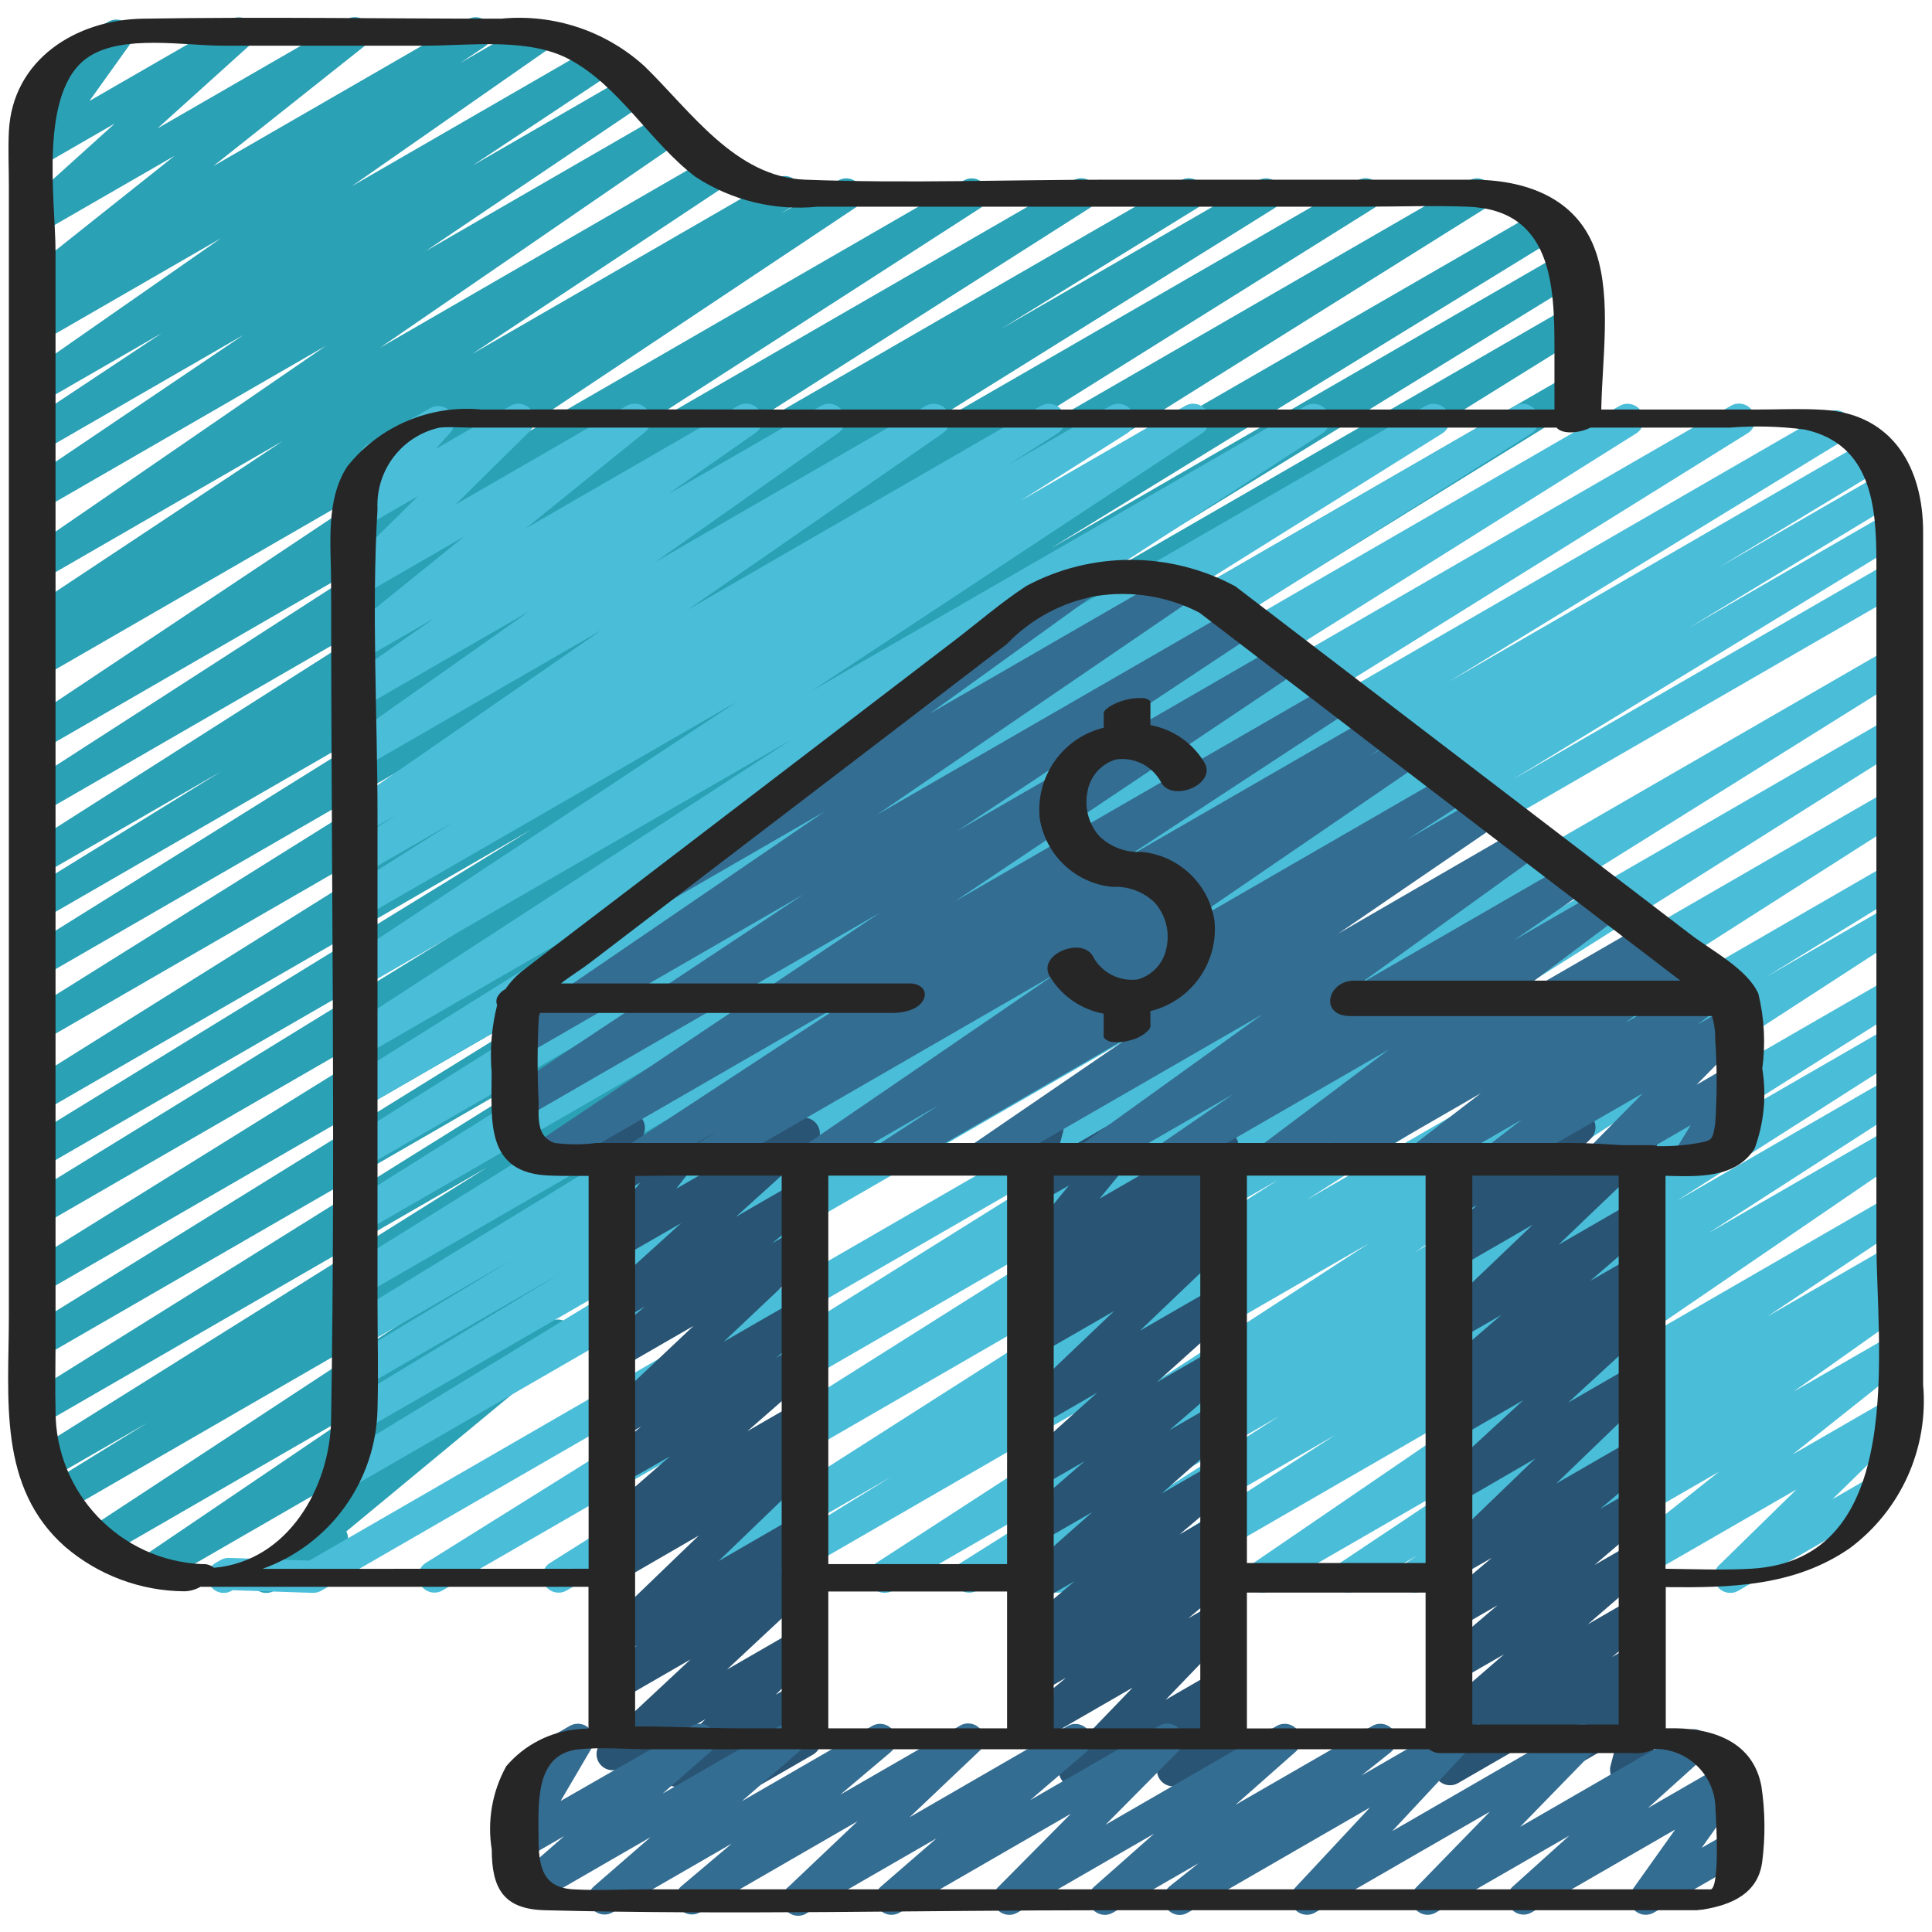 <!-- icon666.com - MILLIONS vector ICONS FREE --><svg viewBox="0 0 60 60" xmlns="http://www.w3.org/2000/svg"><g id="Page-1" fill="none" fill-rule="evenodd"><g id="027---Bank-Folder" fill-rule="nonzero"><path id="Path" d="m8.268 49.47c-.211-0-.399-.132-.47-.33-.071-.198-.011-.42.151-.555l4.472-3.7-7.466 4.309c-.232.127-.523.051-.664-.173-.141-.224-.082-.52.134-.673l6.808-4.615-8.005 4.622c-.234.131-.529.054-.669-.174s-.077-.526.144-.676l12.067-7.926-12.751 7.361c-.236.133-.535.054-.675-.179-.139-.233-.067-.534.162-.679l3.079-1.9-3.061 1.765c-.235.127-.529.047-.667-.182-.138-.229-.071-.526.152-.674l14.127-8.841-13.856 8c-.235.124-.525.043-.662-.185-.137-.228-.072-.522.148-.671l19.806-12.359-19.292 11.138c-.236.128-.53.047-.668-.183-.137-.23-.069-.528.156-.675l20.162-12.479-19.65 11.345c-.236.133-.535.054-.675-.179-.139-.233-.067-.534.162-.679l21.777-13.534-21.264 12.276c-.235.124-.527.042-.663-.186-.136-.229-.069-.524.152-.672l16.815-10.336-16.304 9.413c-.235.124-.527.042-.663-.186-.136-.229-.069-.524.152-.672l15.745-9.671-15.234 8.795c-.236.136-.538.058-.678-.176-.14-.234-.068-.537.163-.681l21.226-13.293-20.711 11.958c-.153.092-.344.095-.5.009-.156-.087-.254-.25-.258-.429s.09-.346.243-.438l17.535-10.97-17.02 9.825c-.234.119-.521.037-.656-.188-.135-.225-.073-.517.142-.667l13.464-8.4-12.95 7.475c-.236.128-.53.047-.668-.183-.137-.23-.069-.528.156-.675l6.107-3.763-5.6 3.231c-.235.135-.535.057-.676-.175s-.071-.534.158-.68l13.063-8.315-12.541 7.242c-.234.129-.529.051-.668-.178-.139-.228-.074-.526.148-.675l11.982-7.723-11.462 6.619c-.234.133-.53.057-.672-.171s-.078-.528.145-.678l12.316-8.208-11.789 6.804c-.236.136-.538.058-.678-.176-.14-.234-.068-.537.163-.681l.464-.291c-.238.104-.516.009-.64-.22-.124-.228-.052-.514.165-.656l8.024-5.323-7.5 4.328c-.232.128-.523.053-.664-.171s-.084-.519.131-.673l9.378-6.446-8.843 5.105c-.23.115-.51.036-.647-.182s-.086-.504.118-.661l6.814-4.6-6.285 3.629c-.233.129-.526.052-.667-.174-.14-.226-.078-.523.141-.675l4.277-2.838-3.751 2.165c-.232.133-.527.06-.671-.165-.143-.226-.084-.524.135-.678l6.117-4.264-5.581 3.22c-.234.133-.53.057-.672-.171s-.078-.528.145-.678l.757-.5-.23.131c-.227.129-.514.063-.661-.153-.147-.216-.103-.508.1-.671l4.706-3.74-4.145 2.39c-.22.12-.495.058-.642-.144-.148-.202-.123-.482.057-.656l2.871-2.592-2.286 1.319c-.204.117-.461.077-.62-.097-.158-.174-.174-.434-.037-.626l1.247-1.745c-.232.096-.499.005-.624-.212-.138-.239-.056-.545.183-.683l1.933-1.116c.204-.118.462-.078.621.096s.174.436.037.627l-1.242 1.737 4.398-2.536c.22-.12.495-.058.642.144.148.202.123.482-.057.656l-2.871 2.589 5.877-3.389c.226-.131.516-.065.663.151.148.216.104.509-.1.673l-4.708 3.737 7.906-4.561c.233-.131.528-.055.669.172.141.227.079.525-.141.676l-.759.506 2.204-1.275c.231-.128.522-.054.664.169s.086.518-.128.673l-6.113 4.263 7.511-4.336c.234-.136.534-.061.676.169s.076.532-.15.681l-4.288 2.846 4.828-2.787c.233-.135.532-.061.675.168.143.229.078.53-.146.68l-6.813 4.595 7.431-4.29c.233-.138.533-.066.678.163s.081.531-.144.682l-9.381 6.445 10.359-5.982c.235-.146.543-.073.689.162s.073.543-.162.689l-8.021 5.323 9.445-5.453c.237-.142.544-.066.686.171.142.237.066.544-.171.686l-.395.248 1.81-1.043c.233-.127.524-.05.664.175.14.225.08.521-.137.673l-12.314 8.205 15.685-9.053c.234-.127.526-.048.665.179.139.227.076.523-.144.673l-11.976 7.717 14.849-8.569c.235-.131.532-.053.671.177.14.23.072.529-.152.677l-13.064 8.313 15.884-9.167c.236-.133.535-.054.675.179.139.233.067.534-.162.679l-6.091 3.753 7.986-4.611c.235-.127.529-.047.667.182.138.229.071.526-.152.674l-13.478 8.405 16.048-9.261c.236-.132.533-.053.673.178.139.231.07.531-.157.678l-17.532 10.967 20.485-11.823c.235-.127.529-.047.667.182.138.229.071.526-.152.674l-21.224 13.288 22.946-13.244c.236-.128.53-.047.668.183.137.23.069.528-.156.675l-15.751 9.671 15.938-9.2c.237-.141.544-.064.685.174s.064.544-.173.685l-16.816 10.333 16.457-9.5c.235-.126.528-.045.665.184.137.229.07.525-.152.673l-21.776 13.533 21.268-12.278c.235-.122.524-.04.66.187.136.227.071.521-.148.67l-20.156 12.476 16.306-9.414c.235-.124.525-.043.662.185.137.228.072.522-.148.671l-19.804 12.36 12.861-7.428c.236-.132.533-.053.673.178.139.231.07.531-.157.678l-14.132 8.844 7.919-4.571c.236-.128.53-.047.668.183.137.23.069.528-.156.675l-4.276 2.64c.191-.019.377.071.479.234.142.23.076.532-.151.681l-12.078 7.935 5.011-2.892c.232-.127.523-.051.664.173.141.224.082.52-.134.673l-6.806 4.612.59-.34c.225-.127.509-.062.656.149.147.212.11.501-.087.668l-6.889 5.7c.123.237.037.529-.194.663l-2.043 1.177c-.076.045-.162.069-.25.07z" fill="#2aa1b5"></path><path id="Path" d="m6.946 49.47c-.226-0-.424-.152-.483-.371-.059-.219.037-.449.233-.562l.153-.088c.081-.046.173-.069.266-.067l2.49.083 49.115-28.356c.236-.13.532-.05.67.181.138.231.069.529-.156.676l-21.214 13.257 20.7-11.951c.236-.132.533-.053.673.178.139.231.07.531-.157.678l-20.068 12.661 19.552-11.289c.234-.127.527-.048.666.18.138.228.073.524-.148.674l-18.66 11.908 18.142-10.474c.235-.124.527-.042.663.186.136.229.069.524-.152.672l-4.376 2.69 3.865-2.231c.236-.144.543-.07.688.166s.07.543-.166.688l-15.316 9.935 14.794-8.541c.235-.125.526-.045.664.183.137.228.073.523-.148.672l-6.814 4.293 6.3-3.636c.235-.135.535-.057.676.175.141.232.071.534-.158.68l-7.167 4.574 6.65-3.839c.234-.129.529-.051.668.178.139.228.074.526-.148.675l-6.185 3.986 5.665-3.27c.232-.129.525-.054.666.171.142.225.083.521-.134.674l-8.9 6.083 8.371-4.832c.234-.133.53-.057.672.171s.078.528-.145.678l-4.364 2.915 3.837-2.215c.234-.133.532-.057.673.173.141.229.075.529-.149.678l-.455.3c.222-.082.472.001.6.2.144.225.086.523-.132.677l-3.563 2.521 3.021-1.743c.227-.129.514-.063.661.153.147.216.103.508-.1.671l-3.611 2.87 3.05-1.76c.218-.126.496-.07.648.131.152.2.132.483-.048.659l-2.408 2.357 1.171-.676c.155-.099.352-.104.512-.015.16.09.259.26.256.443s-.105.351-.268.436l-4.6 2.658c-.218.126-.496.07-.648-.131-.152-.2-.132-.483.048-.659l2.408-2.356-5.456 3.144c-.227.132-.517.066-.664-.151-.148-.217-.103-.511.102-.673l3.611-2.87-6.4 3.694c-.23.125-.517.051-.659-.169-.141-.22-.089-.512.12-.67l3.559-2.529-5.834 3.368c-.234.131-.529.054-.669-.174-.141-.228-.077-.526.144-.676l.364-.239-1.887 1.089c-.233.127-.524.05-.664-.175-.14-.225-.08-.521.137-.673l4.368-2.917-6.525 3.765c-.232.129-.525.054-.666-.171-.142-.225-.083-.521.134-.674l8.9-6.083-12 6.928c-.234.127-.526.048-.665-.179-.139-.227-.076-.523.144-.673l6.181-3.983-8.375 4.835c-.235.131-.532.053-.671-.177-.14-.23-.072-.529.152-.677l7.156-4.567-9.39 5.421c-.235.129-.53.05-.669-.179-.139-.229-.072-.528.152-.676l6.82-4.294-8.92 5.149c-.235.136-.535.061-.677-.171-.142-.231-.073-.534.154-.681l15.318-9.936-18.686 10.788c-.236.128-.53.047-.668-.183-.137-.23-.069-.528.156-.675l4.369-2.686-6.138 3.544c-.235.131-.532.053-.671-.177-.14-.23-.072-.529.152-.677l18.663-11.906-22.106 12.76c-.235.129-.53.05-.669-.179-.139-.229-.072-.528.152-.676l20.072-12.66-23.415 13.515c-.235.127-.529.047-.667-.182-.138-.229-.071-.526.152-.674l21.212-13.253-24.444 14.109c-.081.046-.173.069-.266.068l-2.49-.083-.025.015c-.077.046-.165.07-.254.07z" fill="#4abdd8"></path><path id="Path" d="m10.679 46.244c-.224-0-.421-.149-.481-.365-.061-.216.03-.445.221-.562l12.227-7.452-11.366 6.563c-.238.141-.544.062-.685-.176-.141-.238-.062-.544.176-.685l6.6-4-6.091 3.521c-.236.129-.532.047-.669-.185-.137-.232-.066-.53.16-.675l5.117-3.095-4.608 2.66c-.236.126-.529.044-.666-.186-.137-.23-.068-.527.156-.673l12.281-7.512-11.771 6.8c-.237.142-.544.065-.686-.172-.142-.237-.065-.544.172-.686l17.448-10.864-16.934 9.774c-.235.127-.529.047-.667-.182-.138-.229-.071-.526.152-.674l16.623-10.436-16.108 9.3c-.235.125-.526.045-.664-.183-.137-.228-.073-.523.148-.672l13.977-8.794-13.461 7.767c-.235.124-.525.043-.662-.185-.137-.228-.072-.522.148-.671l9.319-5.826-8.806 5.084c-.234.131-.53.054-.67-.175s-.075-.527.148-.677l13.805-8.969-13.283 7.673c-.233.125-.523.048-.662-.177s-.079-.519.137-.672l12.137-8.015-11.612 6.7c-.234.124-.524.043-.661-.183-.137-.227-.074-.521.144-.671l3.314-2.1-2.8 1.614c-.234.124-.524.043-.661-.183-.137-.227-.074-.521.144-.671l1.557-.99-1.04.6c-.232.131-.526.057-.668-.168-.142-.225-.083-.522.134-.676l7.936-5.492-7.4 4.273c-.232.138-.532.066-.677-.161-.145-.228-.083-.53.14-.682l5.7-4.019-5.161 2.98c-.232.138-.532.066-.677-.161-.145-.228-.083-.53.14-.682l2.736-1.913-2.2 1.269c-.226.13-.514.065-.662-.15-.148-.215-.105-.507.098-.672l3.7-2.989-3.137 1.811c-.218.124-.494.068-.645-.132-.152-.199-.132-.48.045-.657l2.308-2.279-1.7.98c-.213.123-.484.072-.638-.119-.155-.191-.147-.466.017-.649l.837-.927c-.181-.068-.306-.233-.323-.426-.016-.192.079-.377.246-.474l1.933-1.116c.213-.121.482-.071.636.12.154.19.148.464-.015.647l-.446.5 2.322-1.34c.217-.122.492-.066.643.133.151.198.133.478-.043.655l-2.308 2.278 5.317-3.068c.226-.127.511-.061.658.152.147.213.106.504-.094.669l-3.7 2.989 6.6-3.81c.231-.131.525-.058.668.166.143.224.085.521-.131.676l-2.735 1.914 4.775-2.756c.23-.126.519-.052.66.169.142.221.088.514-.122.671l-5.7 4.018 8.418-4.858c.231-.126.521-.051.662.171.141.223.085.517-.128.672l-7.932 5.49 10.972-6.333c.234-.127.527-.048.666.18.138.228.073.524-.148.674l-1.553.987 3.189-1.841c.234-.127.527-.048.666.18.138.228.073.524-.148.674l-3.317 2.1 5.123-2.954c.233-.129.526-.052.667.174.14.226.078.523-.141.675l-12.139 8.012 15.357-8.861c.233-.125.524-.047.663.179.139.226.077.521-.141.672l-13.808 8.97 17.012-9.821c.235-.127.529-.047.667.182.138.229.071.526-.152.674l-9.317 5.824 11.572-6.68c.235-.125.526-.045.664.183.137.228.073.523-.148.672l-13.979 8.8 16.716-9.655c.235-.127.529-.047.667.182.138.229.071.526-.152.674l-16.621 10.432 19.556-11.288c.236-.136.538-.058.678.176.14.234.068.537-.163.681l-17.451 10.86 19.949-11.517c.236-.126.529-.044.666.186.137.23.068.527-.156.673l-12.279 7.509 12.985-7.5c.236-.129.532-.047.669.185.137.232.066.53-.16.675l-5.108 3.09 5.145-2.971c.238-.141.544-.062.685.176s.062.544-.176.685l-6.607 4 6.283-3.627c.235-.123.526-.04.661.189.135.228.069.523-.152.67l-12.244 7.467 11.739-6.776c.237-.124.531-.039.665.193.134.232.061.528-.165.672l-48.291 27.881c-.076.044-.162.067-.25.067z" fill="#4abdd8"></path><g fill="#295474"><path id="Path" d="m21.007 55.49c-.202-0-.385-.122-.462-.309-.077-.187-.034-.402.109-.545l1.255-1.246-2.629 1.517c-.221.13-.504.072-.656-.134s-.124-.494.065-.666l2.756-2.572-2.165 1.25c-.225.127-.51.061-.657-.152-.147-.213-.107-.502.092-.668l1.069-.869-.5.291c-.219.132-.502.077-.657-.127s-.13-.491.057-.666l3.016-2.905-2.417 1.4c-.227.126-.512.057-.657-.158-.145-.215-.102-.505.1-.668l.434-.341c-.224.058-.458-.045-.567-.25-.108-.204-.063-.456.111-.609l2.1-1.834-1.524.871c-.225.129-.512.064-.659-.15-.147-.214-.107-.505.093-.67l1.2-.978-.629.362c-.221.134-.508.078-.661-.129s-.124-.498.068-.671l2.844-2.686-2.251 1.3c-.225.128-.51.063-.657-.15-.147-.212-.109-.502.089-.668l1.312-1.082-.744.429c-.22.121-.496.06-.644-.143s-.123-.484.058-.657l2.454-2.22-1.873 1.077c-.207.119-.469.075-.626-.105-.157-.18-.164-.446-.018-.635l1.242-1.595-.6.345c-.178.103-.401.086-.562-.043-.161-.129-.226-.343-.165-.539l.231-.738c-.077-.044-.142-.109-.186-.186-.138-.239-.056-.544.182-.682l.5-.291c.178-.103.402-.087.563.042.161.129.227.343.165.54l-.123.391 1.708-.985c.207-.119.469-.075.626.105.157.18.164.446.018.635l-1.235 1.595 3.722-2.148c.22-.121.496-.06.644.143s.123.484-.058.657l-2.454 2.22 1.871-1.08c.225-.128.51-.063.657.15.147.212.109.502-.089.668l-1.313 1.083.747-.43c.221-.134.508-.078.661.129s.124.498-.068.671l-2.845 2.688 2.255-1.3c.225-.129.512-.064.659.15.147.214.107.505-.093.67l-1.192.976.627-.362c.222-.127.505-.065.654.143.149.208.117.495-.074.665l-2.1 1.836 1.523-.879c.227-.132.518-.065.665.153.147.218.1.512-.107.674l-.432.338c.22-.057.451.041.562.239.111.198.074.447-.089.605l-3.016 2.903 2.422-1.4c.225-.129.512-.064.659.15.147.214.107.505-.093.67l-1.071.869.507-.292c.221-.13.504-.072.656.134s.124.494-.065.666l-2.755 2.573 2.167-1.25c.217-.121.49-.064.641.134s.133.476-.041.653l-1.255 1.246.655-.378c.203-.117.46-.078.618.094.159.172.176.431.043.624l-.405.586c.225.001.422.153.48.371.058.218-.037.448-.231.561l-1.593.919c-.202.112-.455.071-.611-.1s-.175-.426-.045-.618l.317-.456-2.055 1.187c-.077.045-.165.068-.255.067z"></path><path id="Path" d="m33.382 55.493c-.201 0-.382-.119-.461-.304-.079-.185-.039-.399.1-.543l2.154-2.235-2.895 1.671c-.225.127-.509.062-.656-.149-.147-.212-.11-.501.087-.668l1.4-1.164-.835.481c-.227.127-.513.06-.659-.155-.146-.215-.102-.506.1-.67l.508-.4c-.227.097-.491.013-.621-.196s-.088-.483.1-.644l1.669-1.411-1.1.633c-.222.127-.504.065-.653-.142-.149-.207-.118-.494.072-.665l2.229-1.971-1.648.951c-.223.126-.505.063-.653-.145-.148-.208-.116-.495.076-.665l1.986-1.721-1.409.813c-.22.118-.493.056-.64-.146s-.123-.481.056-.654l2.388-2.145-1.8 1.041c-.219.125-.497.067-.648-.135-.151-.202-.128-.485.054-.66l2.917-2.78-2.32 1.338c-.227.128-.514.061-.66-.155-.146-.216-.101-.508.102-.671l.438-.344c-.228.06-.467-.046-.574-.256-.107-.21-.053-.466.13-.615l.964-.78-.4.231c-.209.119-.473.072-.628-.111-.156-.183-.159-.451-.008-.638l1.553-1.9-.917.53c-.175.101-.394.087-.554-.036-.16-.123-.231-.33-.179-.526l.271-1.013c-.168-.079-.279-.245-.287-.431-.008-.186.088-.361.249-.454l.5-.291c.175-.101.394-.087.554.035.161.123.232.33.18.526l-.194.721 2.246-1.3c.209-.12.474-.074.63.11s.159.452.007.639l-1.553 1.9 3.567-2.06c.226-.127.511-.061.658.152.147.213.106.504-.094.669l-.965.78.4-.232c.227-.128.514-.061.66.155.146.216.101.508-.102.671l-.437.343c.221-.06.454.038.566.238.112.199.075.45-.091.607l-2.912 2.78 2.325-1.341c.22-.117.492-.054.638.147.147.201.123.479-.055.653l-2.386 2.144 1.8-1.042c.223-.128.506-.066.656.143.149.209.116.497-.078.667l-1.985 1.719 1.409-.814c.223-.129.507-.068.657.141.15.209.117.497-.076.667l-2.227 1.97 1.649-.952c.224-.128.508-.064.656.147.148.211.112.5-.083.667l-1.669 1.41 1.1-.634c.227-.134.519-.068.667.15.148.218.101.514-.107.676l-.509.4c.229-.102.497-.019.629.194s.085.49-.108.649l-1.403 1.172.841-.486c.216-.126.492-.073.646.123.154.197.139.477-.035.657l-2.152 2.235 1.546-.893c.197-.114.446-.08.605.082.16.162.19.411.075.606l-.6 1.018c.243-.09.515.02.626.254.111.234.025.514-.199.646l-1.574.908c-.197.113-.445.079-.604-.082s-.191-.41-.076-.605l.6-1-2.959 1.708c-.079.044-.168.066-.258.062z"></path><path id="Path" d="m47.692 55.486c-.199-0-.38-.119-.458-.302-.079-.183-.041-.396.095-.541l.938-.99-2.987 1.724c-.225.128-.511.063-.658-.15-.147-.213-.108-.503.091-.669l1.247-1.023-.68.392c-.223.128-.507.066-.657-.144s-.115-.499.08-.667l2.008-1.74-1.431.824c-.224.127-.507.064-.656-.146s-.113-.499.082-.667l1.8-1.534-1.225.707c-.225.131-.512.068-.661-.145-.149-.213-.11-.505.089-.671l1.621-1.364-1.049.6c-.219.132-.502.077-.657-.127s-.13-.491.057-.666l3-2.892-2.401 1.394c-.221.128-.502.069-.653-.136-.151-.205-.123-.491.064-.664l2.617-2.406-2.028 1.17c-.226.128-.512.061-.659-.153-.147-.214-.105-.505.096-.669l.888-.715-.325.188c-.223.129-.508.066-.657-.144-.149-.21-.114-.5.081-.668l1.919-1.653-1.343.774c-.219.123-.495.065-.646-.136-.15-.201-.128-.483.052-.658l2.914-2.784-2.32 1.341c-.218.126-.496.07-.648-.131-.152-.2-.132-.483.048-.659l1.184-1.159-.585.338c-.171.099-.385.087-.544-.03s-.236-.316-.194-.509l.314-1.439c-.109-.04-.201-.118-.258-.219-.138-.239-.056-.544.182-.682l.5-.291c.171-.099.385-.087.544.03s.236.316.194.509l-.261 1.2 3.044-1.757c.218-.126.496-.07.648.131.152.2.132.483-.048.659l-1.184 1.158 2.5-1.444c.219-.123.495-.065.646.136.15.201.128.483-.052.658l-2.91 2.783 2.326-1.342c.223-.129.508-.066.657.144.149.21.114.5-.081.668l-1.921 1.655 1.348-.777c.226-.128.512-.061.659.153.147.214.105.505-.096.669l-.886.712.325-.186c.22-.124.499-.065.649.139.15.204.124.488-.061.661l-2.619 2.406 2.029-1.172c.219-.132.502-.077.657.127s.13.491-.057.666l-3 2.893 2.411-1.391c.224-.13.511-.067.66.145.149.212.111.503-.087.67l-1.621 1.364 1.05-.606c.224-.129.509-.067.658.144.149.211.113.501-.083.669l-1.8 1.534 1.223-.703c.223-.126.505-.063.653.145.148.208.116.495-.076.665l-2.007 1.736 1.432-.827c.225-.13.513-.066.661.148.148.214.108.506-.093.671l-1.249 1.025.684-.4c.215-.124.489-.072.643.123s.141.474-.03.654l-.936.988.325-.187c.175-.1.393-.086.553.036s.231.329.18.524l-.27 1.022c.093.042.171.112.223.2.137.239.056.544-.183.682l-.5.291c-.175.1-.393.086-.553-.036s-.231-.329-.18-.524l.193-.733-2.264 1.307c-.076.048-.164.075-.254.076z"></path></g><path id="Path" d="m21.877 36.471c-.222-0-.418-.147-.48-.36-.062-.213.024-.442.212-.562l.7-.442-2.249 1.293c-.234.131-.529.054-.669-.174-.141-.228-.077-.526.144-.676l7.165-4.7-9.559 5.519c-.233.135-.532.061-.675-.168-.143-.229-.078-.53.146-.68l10.709-7.172-11.041 6.379c-.234.136-.534.061-.676-.169s-.076-.532.15-.681l9.187-6.094-8.662 5c-.233.135-.531.062-.674-.166-.143-.228-.08-.528.142-.68l9.858-6.732-4.756 2.746c-.23.132-.524.061-.668-.162-.144-.223-.089-.52.125-.676l9.888-7.136c-.075-.225.019-.472.225-.591l3-1.734c.23-.132.524-.061.668.162.144.223.089.52-.125.676l-5.092 3.674 7.683-4.435c.233-.135.531-.062.674.166.143.228.08.528-.142.68l-9.856 6.73 11.171-6.443c.234-.136.534-.061.676.169s.076.532-.15.681l-9.187 6.087 10.1-5.832c.232-.126.522-.049.662.175.14.224.081.518-.134.672l-10.712 7.178 11.784-6.8c.235-.141.539-.066.682.166.144.233.073.538-.157.685l-7.165 4.7 7.919-4.571c.234-.124.524-.043.661.183.137.227.074.521-.144.671l-.708.45 1.08-.623c.232-.133.528-.059.671.167s.082.525-.138.678l-7.744 5.3 8.686-5.014c.233-.125.524-.047.663.179.139.226.077.521-.141.672l-1.885 1.226 2.325-1.342c.233-.135.531-.062.674.166.143.228.08.528-.142.68l-5.008 3.424 5.732-3.317c.23-.129.521-.057.664.165.143.222.09.516-.122.673l-5.642 4.065 6.562-3.787c.232-.133.528-.059.671.167s.082.525-.138.678l-2.277 1.566 2.79-1.61c.228-.126.515-.055.659.163.144.218.096.509-.11.669l-3.957 2.97 4.774-2.756c.232-.129.524-.055.666.169.142.224.085.52-.131.674l-.139.1.475-.273c.228-.131.518-.063.664.155.146.218.098.513-.109.674l-2.11 1.62 2.715-1.567c.228-.13.517-.062.663.156.146.218.099.511-.107.672l-1.036.8.995-.574c.216-.123.491-.069.643.128.152.197.137.476-.037.655l-1.64 1.665 1.035-.6c.198-.113.447-.078.606.086.159.163.187.414.069.608l-.514.838c.234-.023.453.12.525.344s-.021.468-.225.586l-1.468.847c-.198.114-.448.079-.607-.085-.159-.164-.188-.414-.069-.609l.469-.763-2.521 1.458c-.216.123-.491.069-.643-.128-.152-.197-.137-.476.037-.655l1.641-1.664-4.241 2.447c-.227.127-.515.059-.66-.158-.145-.217-.1-.508.105-.67l1.035-.8-2.823 1.628c-.228.128-.516.059-.661-.158-.145-.217-.099-.51.107-.671l2.108-1.621-4.244 2.45c-.231.125-.519.05-.66-.171-.141-.222-.086-.515.125-.671l.142-.1-1.632.942c-.229.128-.517.058-.662-.16-.145-.219-.096-.512.112-.672l3.955-2.97-6.587 3.802c-.232.128-.523.053-.664-.171s-.084-.519.131-.673l2.282-1.57-4.183 2.414c-.23.129-.521.057-.664-.165-.143-.222-.09-.516.122-.673l5.644-4.062-8.495 4.9c-.232.129-.525.054-.666-.171-.142-.225-.083-.521.134-.674l5.006-3.424-7.395 4.269c-.233.125-.524.047-.663-.179-.139-.226-.077-.521.141-.672l1.883-1.225-3.6 2.076c-.232.133-.528.059-.671-.167s-.082-.525.138-.678l7.748-5.3-10.641 6.145c-.076.045-.162.07-.25.071z" fill="#346d92"></path><path id="Path" d="m36.638 59.471c-.213 0-.403-.134-.473-.335-.07-.201-.005-.424.162-.557l.9-.716-2.665 1.537c-.222.129-.506.068-.656-.14-.15-.208-.118-.496.074-.667l1.862-1.646-4.249 2.453c-.217.125-.492.071-.645-.127-.153-.198-.136-.478.039-.657l2.27-2.289-5.323 3.073c-.223.128-.506.066-.656-.143-.149-.209-.116-.497.078-.667l1.731-1.5-4 2.306c-.221.166-.534.121-.7-.1s-.121-.534.1-.7l2.145-2.035-4.9 2.83c-.224.126-.506.061-.654-.149s-.112-.497.082-.665l1.564-1.321-3.7 2.135c-.223.128-.506.066-.656-.143-.149-.209-.116-.497.078-.667l1.759-1.527-3.585 2.07c-.223.13-.508.069-.658-.141-.15-.21-.116-.5.079-.669l1.482-1.293-1.249.721c-.197.113-.445.08-.604-.081-.16-.161-.191-.409-.077-.605l.965-1.647c-.241.135-.546.05-.681-.191-.135-.241-.05-.546.191-.681l1.627-.938c.197-.114.445-.081.606.08s.192.41.076.606l-.966 1.646 4.07-2.331c.223-.129.507-.068.658.141s.117.499-.078.668l-1.481 1.291 3.641-2.1c.223-.128.506-.066.656.143.149.209.116.497-.078.667l-1.758 1.526 4.047-2.336c.224-.126.506-.061.654.149s.112.497-.082.665l-1.56 1.318 3.7-2.132c.221-.139.512-.085.668.125.156.21.124.504-.073.675l-2.145 2.035 4.9-2.83c.223-.128.506-.066.656.143.149.209.116.497-.078.667l-1.728 1.485 4-2.306c.217-.125.492-.071.645.127.153.198.136.478-.039.657l-2.27 2.289 5.315-3.067c.222-.127.504-.065.653.142.149.207.118.494-.072.665l-1.861 1.643 4.249-2.45c.227-.129.514-.063.661.153.147.216.103.508-.1.671l-.9.716 2.668-1.54c.214-.123.486-.071.64.122s.144.469-.024.651l-2.326 2.492 5.655-3.265c.216-.123.49-.069.642.127.153.196.138.475-.034.654l-2.292 2.352 5.149-2.972c.22-.118.493-.056.64.146s.123.481-.056.654l-1.766 1.59 2.337-1.348c.203-.116.46-.076.618.097.158.173.174.433.039.625l-1.323 1.86.873-.5c.237-.124.531-.039.665.193.134.232.061.528-.165.672l-2.863 1.65c-.203.116-.46.076-.618-.097-.158-.173-.174-.433-.039-.625l1.323-1.86-4.472 2.582c-.22.118-.493.056-.64-.146s-.123-.481.056-.654l1.766-1.59-4.149 2.39c-.216.123-.49.069-.642-.127-.153-.196-.138-.475.034-.654l2.292-2.355-5.434 3.136c-.214.121-.485.069-.638-.124-.153-.193-.144-.468.023-.649l2.325-2.492-5.657 3.265c-.075.046-.162.07-.25.071z" fill="#346d92"></path><path id="Shape" d="m57.448 48.08c1.59-1.183 2.452-3.106 2.276-5.08v-26.481c0-1.954-.909-3.654-3.086-3.791-.708-.044-1.427-.009-2.136-.009h-4.773c.025-1.525.321-3.421-.157-4.863-.572-1.726-2.208-2.276-3.856-2.276h-11.221c-3.157 0-6.34.122-9.495 0-2.169-.083-3.553-2.134-4.989-3.528-1.209-1.096-2.824-1.631-4.448-1.472-3.707 0-7.42-.061-11.126 0-2.081.035-4.055 1.269-4.162 3.51-.026.552 0 1.111 0 1.663v35.16c0 2.508-.353 5.275 1.751 7.127 1.032.881 2.343 1.37 3.7 1.379.176-.004.347-.052.5-.139h12.05v4.4c-.1.009-.2.009-.3.02-.875.069-1.687.484-2.255 1.153-.435.788-.594 1.699-.449 2.588 0 1.223.38 1.85 1.644 1.883 5.833.151 11.69 0 17.525 0h18.1c.028.002.057.002.085 0h.074c.027-.002.054-.006.08-.012.036 0 .059 0 .1-.008.9-.145 1.727-.5 1.849-1.5.098-.773.09-1.555-.026-2.325-.25-1.364-1.457-1.79-2.679-1.806h-.292v-4.383c1.992.021 3.994-.017 5.716-1.21zm-55.723-4.28c-.018-.688 0-1.378 0-2.066v-33.899c0-1.6-.547-5.031 1.029-6.07 1.055-.7 2.977-.346 4.166-.346h6.265c1.386 0 3.194-.254 4.464.407 1.58.822 2.549 2.612 3.96 3.673 1.12.729 2.456 1.054 3.786.92h16.944c1.08 0 2.168-.041 3.247 0 2.616.1 2.689 2.444 2.689 4.42v1.88h-22.912c-3.468 0-6.935-.012-10.4 0-1.603-.157-3.177.51-4.18 1.77-.684 1.053-.5 2.442-.5 3.642 0 8.649.14 17.311 0 25.958-.034 2.089-1.33 4.4-3.636 4.6-.101-.083-.231-.124-.361-.113-2.558-.104-4.574-2.216-4.561-4.776zm6.428 4.922c2.103-.754 3.523-2.727 3.571-4.96.031-1.113 0-2.231 0-3.344v-15.043c0-3.169-.188-6.4 0-9.566-.061-1.2.753-2.269 1.926-2.529.323-.032.666 0 .99 0h33.7c.185.22.706.174 1.054 0h4.324c.775-.061 1.554-.041 2.325.059 2.086.455 2.23 2.409 2.23 4.114v21.087c0 3.326 1 9.916-3.905 10.179-.876.048-1.764.011-2.644 0v-12.203c1 .024 2.182.089 2.77-.853.29-.792.371-1.645.235-2.477.105-.775.064-1.564-.121-2.324-.335-.761-1.46-1.348-2.086-1.826l-4.589-3.51-9.012-6.892c-.186-.141-.371-.283-.556-.425-2.024-1.091-4.459-1.096-6.487-.014-.767.5-1.476 1.113-2.2 1.669l-10.011 7.656c-1.136.868-2.278 1.729-3.408 2.605-.217.166-.406.366-.561.591-.106.054-.193.138-.25.242-.041.08-.044.174-.009.256-.172.684-.23 1.391-.171 2.094 0 1.524-.2 3.129 1.8 3.2.4.015.807.011 1.212.011v12.2zm30.571 4.956v-4.218h5.549v4.215zm-21.992-22.067c.009-.052.021-.103.036-.154h10.963c.316 0 .795-.093.951-.415.143-.3-.124-.5-.413-.5h-10.848c.287-.227.618-.426.906-.646l8.973-6.858 3.97-3.038c.742-.776 1.711-1.297 2.768-1.489 1.097-.175 2.221.005 3.208.514l14.737 11.275.206.155h-10.13c-.841 0-1.1 1.1-.118 1.1h11.227c.072.241.106.492.1.744.059.862.059 1.727 0 2.589-.078.537-.115.525-.516.607-.425.076-.856.109-1.287.1-.062-.021-.127-.032-.192-.032h-.905c-.527-.031-1.05-.067-1.527-.067h-30.321c-.429.056-.864.056-1.293 0-.564-.184-.5-.766-.5-1.29-.043-.865-.041-1.731.005-2.595zm27.541 16.929h-5.549v-12.03h5.549zm-11.549 5.135v-17.165h4.552v17.165zm-1.448-17.165v12.065h-5.552v-12.065zm-5.552 12.915h5.552v4.25h-5.552zm20 4.132v-17.047h4.546v17.047zm-26-15.521v-1.515c.386-.005.772-.011 1.157-.011h3.395v17.165h-1.21c-1.092 0-2.223-.063-3.342-.058zm33.552 18.158c.021.293.137 2.342-.135 2.481h-33.029c-.765 0-1.546.044-2.31 0-.949-.055-1.078-.7-1.078-1.621 0-1.071-.113-2.593 1.257-2.729.728-.072 1.5 0 2.233 0h24.171c.096.079.217.121.342.118h5.965c.241.022.484-.024.7-.132.073.005.148.006.22.014.95.108 1.666.913 1.664 1.869z" fill="#262626"></path><path id="Path" d="m34.539 27.543c.488-.029.965.146 1.318.484.34.381.478.901.371 1.4-.084.472-.428.856-.889.989-.58.08-1.146-.217-1.41-.74-.366-.592-1.738-.017-1.322.656.367.603.974 1.021 1.669 1.149v.717c.014.046.049.083.094.1.052.036.114.057.177.06.18.022.363.006.537-.046.177-.041.343-.119.487-.229l.1-.093c.047-.049.068-.117.056-.184v-.406c1.272-.309 2.121-1.51 1.989-2.812-.178-1.14-1.104-2.016-2.252-2.131-.488.029-.965-.146-1.318-.484-.34-.381-.478-.901-.371-1.4.084-.472.428-.856.889-.989.58-.08 1.146.217 1.41.74.366.592 1.738.017 1.322-.656-.367-.603-.974-1.021-1.669-1.149v-.717c-.013-.041-.046-.072-.088-.082-.053-.029-.112-.043-.172-.042-.361-.009-.717.086-1.025.275l-.1.082c-.047.037-.071.096-.064.155v.41c-1.272.309-2.121 1.51-1.989 2.812.178 1.139 1.103 2.015 2.25 2.131z" fill="#262626"></path></g></g></svg>